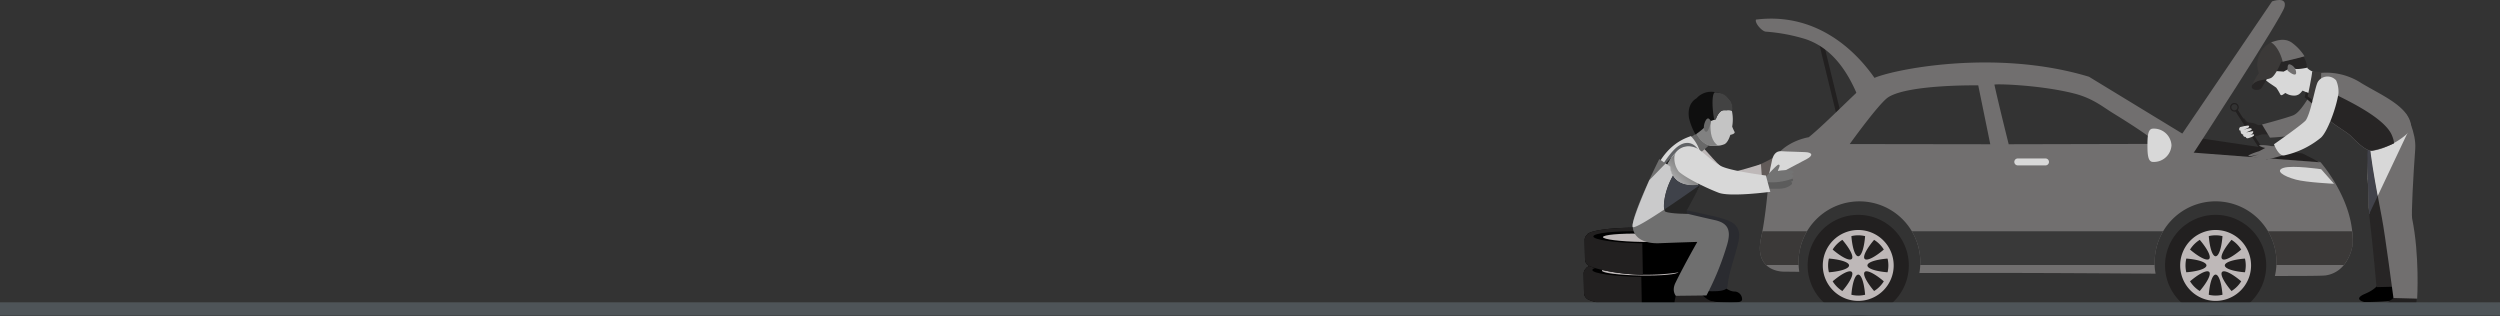 <svg xmlns="http://www.w3.org/2000/svg" xmlns:xlink="http://www.w3.org/1999/xlink" width="752.481" height="95.123" viewBox="0 0 752.481 95.123">
  <rect x="0" y="0" width="752.481" height="95.123" fill="#333333" stroke="none"/>
  <defs>
    <clipPath id="clip-path">
      <path id="Path_366" data-name="Path 366" d="M175.519-18.441s-.5-10.873-.537-16.773c.2,6.655.444,14.279.562,16.719Z" transform="translate(-174.982 35.214)" fill="none" clip-rule="evenodd"/>
    </clipPath>
    <linearGradient id="linear-gradient" x1="0.402" y1="0.941" x2="0.846" y2="0.941" gradientUnits="objectBoundingBox">
      <stop offset="0" stop-color="#fff"/>
      <stop offset="0.1" stop-color="#fbfbfc"/>
      <stop offset="0.2" stop-color="#f8f8f9"/>
      <stop offset="0.3" stop-color="#f4f5f6"/>
      <stop offset="0.4" stop-color="#e2e3e3"/>
      <stop offset="0.5" stop-color="#d0d1d1"/>
      <stop offset="0.6" stop-color="#b3b3b4"/>
      <stop offset="0.7" stop-color="#969696"/>
      <stop offset="0.8" stop-color="#717171"/>
      <stop offset="0.9" stop-color="#636464"/>
      <stop offset="1" stop-color="#636464"/>
    </linearGradient>
    <clipPath id="clip-path-2">
      <path id="Path_409" data-name="Path 409" d="M10.975-16.229a.145.145,0,0,1-.044-.073A2.477,2.477,0,0,1,11-17.281a4.5,4.5,0,0,0-.042.566Q10.954-16.466,10.975-16.229ZM30.589-28.874c.072-.2.15-.391.231-.588-.058.22-.113.414-.162.578Zm.944-.255a7.735,7.735,0,0,0,.293-1.217c.287.131.577.26.865.391C32.436-29.772,32.039-29.49,31.533-29.129Z" transform="translate(-10.904 30.346)" fill="none" clip-rule="evenodd"/>
    </clipPath>
    <linearGradient id="linear-gradient-2" x1="0.133" y1="0.241" x2="0.288" y2="0.241" gradientUnits="objectBoundingBox">
      <stop offset="0" stop-color="#fff"/>
      <stop offset="0.1" stop-color="#fdfdfd"/>
      <stop offset="0.2" stop-color="#fbfbfc"/>
      <stop offset="0.3" stop-color="#e9eaea"/>
      <stop offset="0.4" stop-color="#cbcccc"/>
      <stop offset="0.5" stop-color="#a2a1a2"/>
      <stop offset="0.6" stop-color="#6d6c6d"/>
      <stop offset="0.7" stop-color="#636464"/>
      <stop offset="0.8" stop-color="#636464"/>
      <stop offset="0.9" stop-color="#636464"/>
      <stop offset="1" stop-color="#636464"/>
    </linearGradient>
    <clipPath id="clip-path-3">
      <path id="Path_411" data-name="Path 411" d="M27.289-29.681c-.288-.131-.578-.26-.865-.391.05-.3.1-.654.131-1.06l1.068,1.212Z" transform="translate(-26.423 31.132)" fill="none" clip-rule="evenodd"/>
    </clipPath>
    <linearGradient id="linear-gradient-3" x1="0.133" y1="0.241" x2="0.288" y2="0.241" gradientUnits="objectBoundingBox">
      <stop offset="0" stop-color="#beb8b8"/>
      <stop offset="0.1" stop-color="#bdb6b6"/>
      <stop offset="0.2" stop-color="#bbb5b5"/>
      <stop offset="0.3" stop-color="#b0a9a9"/>
      <stop offset="0.4" stop-color="#989393"/>
      <stop offset="0.5" stop-color="#7a7676"/>
      <stop offset="0.6" stop-color="#514f4f"/>
      <stop offset="0.7" stop-color="#504d4e"/>
      <stop offset="0.8" stop-color="#4e4b4c"/>
      <stop offset="0.9" stop-color="#4c4a4a"/>
      <stop offset="1" stop-color="#4b4848"/>
    </linearGradient>
    <clipPath id="clip-path-4">
      <path id="Path_413" data-name="Path 413" d="M26.387-26.44c-1.964,0-4.644-.492-6.006-2.893-.005.008-.009.018-.015.026a6.944,6.944,0,0,1-.822-2.792l-.9-.6a16.126,16.126,0,0,1,1.413-2.254l1.839-1.889c.106-.081.212-.156.317-.228l6.461,7.333a23.979,23.979,0,0,1-.545,2.617c-.081.2-.159.391-.231.588A12.711,12.711,0,0,1,26.387-26.44Z" transform="translate(-18.641 37.071)" fill="none" clip-rule="evenodd"/>
    </clipPath>
    <linearGradient id="linear-gradient-4" x1="0.133" y1="0.241" x2="0.288" y2="0.241" gradientUnits="objectBoundingBox">
      <stop offset="0" stop-color="#d8d8d8"/>
      <stop offset="0.1" stop-color="#d6d6d6"/>
      <stop offset="0.2" stop-color="#d5d5d4"/>
      <stop offset="0.3" stop-color="#c6c6c6"/>
      <stop offset="0.4" stop-color="#adadae"/>
      <stop offset="0.5" stop-color="#8a8a8a"/>
      <stop offset="0.6" stop-color="#5c5c5c"/>
      <stop offset="0.7" stop-color="#5a5a5a"/>
      <stop offset="0.8" stop-color="#585959"/>
      <stop offset="0.9" stop-color="#565757"/>
      <stop offset="1" stop-color="#545555"/>
    </linearGradient>
  </defs>
  <g id="Group_168" data-name="Group 168" transform="translate(-1127.519 -5171.002)">
    <g id="Group_44" data-name="Group 44" transform="translate(1604.193 5241.564)">
      <path id="Path_341" data-name="Path 341" d="M39.309-29.109c1.914.088,7.2-2.234,7.093-2.458a2.765,2.765,0,0,0-2.8-1.161c.98-.538,1.468-1.161,2.021-1.322s2.139-.222,2.119-.723-1.912-1.639-3.811-.483-6.045,2.974-6.045,2.974Z" transform="translate(13.188 12.115)" fill="#625b59"/>
      <path id="Path_342" data-name="Path 342" d="M27.1-38.414c1.978,1.31,6.042,7.364,9.172,8.481.934.328,9.475-2.4,9.475-2.4l.413,5.52s-8.772,2.9-10.495,2.5-13.82-6.054-13.82-6.054Z" transform="translate(7.604 11.189)" fill="#beb8b8"/>
      <path id="Path_343" data-name="Path 343" d="M52.518-60.972l1.309-.321,5.728,23.479-1.309.318Z" transform="translate(18.279 3.226)" fill="#222020"/>
      <path id="Path_344" data-name="Path 344" d="M114.238-32s-3.016-12-4.3-17.917c-.072-.333,13.523.013,23.864,2.61,5.7,1.432,8.649,3.994,11.8,5.929,13.179,8.1,13.324,9.273,13.324,9.273Zm-47.853-.059S75.23-44.394,78-46.16c6.124-3.9,27.069-3.562,27.069-3.562L108.692-32Zm141.729,5.488c-6.769-2.633-39.1-7.1-39.1-7.1L138.4-52.318c-28.573-8.646-59.783-1.97-64.86.476-2.464,1.188-13.847,13.215-19.486,17.727,0,0-10.472,1.6-11.719,10.551C41.755-19.4,41.2-10.693,39.7-3.808,37.446,6.531,46.47,6.344,46.47,6.344l4.736.051a18.647,18.647,0,0,1-.224-2.873A18.327,18.327,0,1,1,87.346,6.765c25.246-.093,44.29.009,71.111.189a13.778,13.778,0,0,1-.283-3.431,18.329,18.329,0,1,1,36.185,4.125c10.113.011,14.426-.036,15.323-.175,4.887-.752,7.236-4.984,7.989-8.744C218.83-14.467,208.114-26.573,208.114-26.573Z" transform="translate(13.693 4.855)" fill="#716f6f"/>
      <path id="Path_345" data-name="Path 345" d="M50.009-7.362A15.225,15.225,0,0,1,65.236-22.59,15.225,15.225,0,0,1,80.462-7.362,15.224,15.224,0,0,1,65.236,7.863,15.224,15.224,0,0,1,50.009-7.362Z" transform="translate(17.406 16.697)" fill="#222020"/>
      <path id="Path_346" data-name="Path 346" d="M54.99-8.539A9.082,9.082,0,0,0,64.06.528a9.081,9.081,0,0,0,9.068-9.067A9.084,9.084,0,0,0,64.06-17.61,9.085,9.085,0,0,0,54.99-8.539Zm-1.6,0A10.671,10.671,0,0,1,64.06-19.209a10.67,10.67,0,0,1,10.67,10.67A10.671,10.671,0,0,1,64.06,2.129,10.672,10.672,0,0,1,53.388-8.539Z" transform="translate(18.582 17.874)" fill="#beb8b8"/>
      <path id="Path_347" data-name="Path 347" d="M73.276-6.722c-3.873-.229-6.751-1.091-6.751-2.115s2.879-1.889,6.751-2.118a9.81,9.81,0,0,0-1.293-3.115c-2.9,2.575-5.543,4-6.268,3.277s.7-3.369,3.28-6.27a9.922,9.922,0,0,0-2.007-.976,10.476,10.476,0,0,0-1.108-.314c-.229,3.874-1.091,6.751-2.118,6.751s-1.887-2.877-2.116-6.752a9.855,9.855,0,0,0-3.115,1.293c2.576,2.9,4,5.543,3.277,6.268s-3.37-.7-6.27-3.277a9.825,9.825,0,0,0-.975,2,10.22,10.22,0,0,0-.315,1.111C58.121-10.725,61-9.865,61-8.837s-2.878,1.886-6.754,2.115a9.857,9.857,0,0,0,1.293,3.115c2.9-2.576,5.543-4,6.268-3.278s-.7,3.37-3.277,6.271a9.73,9.73,0,0,0,2.006.975,9.472,9.472,0,0,0,1.109.315c.229-3.874,1.091-6.751,2.116-6.751S65.65-3.2,65.879.677A9.79,9.79,0,0,0,68.992-.615c-2.573-2.9-4-5.545-3.277-6.27s3.37.705,6.271,3.28a10.032,10.032,0,0,0,.976-2.007A10.324,10.324,0,0,0,73.276-6.722Z" transform="translate(18.881 18.171)" fill="#beb8b8"/>
      <path id="Path_348" data-name="Path 348" d="M129.809-7.362A15.225,15.225,0,0,1,145.034-22.59,15.227,15.227,0,0,1,160.262-7.362,15.226,15.226,0,0,1,145.034,7.863,15.224,15.224,0,0,1,129.809-7.362Z" transform="translate(45.181 16.697)" fill="#222020"/>
      <path id="Path_349" data-name="Path 349" d="M134.788-8.539a9.081,9.081,0,0,0,9.07,9.067,9.079,9.079,0,0,0,9.067-9.067,9.082,9.082,0,0,0-9.067-9.071A9.083,9.083,0,0,0,134.788-8.539Zm-1.6,0A10.67,10.67,0,0,1,143.858-19.21,10.668,10.668,0,0,1,154.523-8.539,10.668,10.668,0,0,1,143.858,2.13,10.67,10.67,0,0,1,133.189-8.539Z" transform="translate(46.357 17.874)" fill="#beb8b8"/>
      <path id="Path_350" data-name="Path 350" d="M153.073-6.722c-3.872-.229-6.748-1.091-6.748-2.115s2.877-1.889,6.75-2.118a9.8,9.8,0,0,0-1.291-3.115c-2.9,2.575-5.543,4-6.27,3.277s.7-3.369,3.278-6.27a9.819,9.819,0,0,0-2.007-.976,10.273,10.273,0,0,0-1.107-.314c-.231,3.874-1.089,6.751-2.118,6.751s-1.889-2.877-2.116-6.752a9.836,9.836,0,0,0-3.114,1.293c2.572,2.9,4,5.543,3.277,6.268s-3.37-.7-6.27-3.277a9.759,9.759,0,0,0-.976,2,10.846,10.846,0,0,0-.314,1.111c3.872.229,6.751,1.089,6.751,2.118s-2.879,1.886-6.754,2.115a9.825,9.825,0,0,0,1.293,3.115c2.9-2.576,5.546-4,6.27-3.278s-.705,3.37-3.28,6.271a9.711,9.711,0,0,0,2.007.975,9.623,9.623,0,0,0,1.109.315c.228-3.874,1.089-6.751,2.116-6.751S145.447-3.2,145.678.677a9.784,9.784,0,0,0,3.114-1.291c-2.575-2.9-4.005-5.545-3.278-6.27s3.37.705,6.27,3.28a9.888,9.888,0,0,0,.976-2.007A9.733,9.733,0,0,0,153.073-6.722Z" transform="translate(46.655 18.171)" fill="#beb8b8"/>
      <path id="Path_351" data-name="Path 351" d="M45.093-36.8c1.833.142,1.215.042,3.384.142l3.846.138c2.169.1,2.381,1.023.469,2.054l-9.637,5.1c-1.912,1.031-1.939.81-1.646-1.01l.727-3.443C42.555-35.531,43.377-36.933,45.093-36.8Z" transform="translate(14.4 11.748)" fill="#d8d8d8"/>
      <path id="Path_352" data-name="Path 352" d="M53.534-18.925h-13.4c-.136.632-.279,1.29-.433,2-.929,4.256.054,6.725,1.53,8.16h9.782c-.013-.276-.032-.549-.032-.829A18.25,18.25,0,0,1,53.534-18.925Z" transform="translate(13.693 17.973)" fill="#3b3938"/>
      <path id="Path_353" data-name="Path 353" d="M148.916-18.925H73.273A18.25,18.25,0,0,1,75.825-9.6c0,.28-.026.553-.035.829h70.576c0-.257,0-.528,0-.829A18.224,18.224,0,0,1,148.916-18.925Z" transform="translate(25.503 17.973)" fill="#393939"/>
      <path id="Path_354" data-name="Path 354" d="M178.034-18.925H152.79a18.225,18.225,0,0,1,2.555,9.33c0,.279-.013.554-.027.829h20.315a12.859,12.859,0,0,0,2.551-5.623A15.83,15.83,0,0,0,178.034-18.925Z" transform="translate(53.18 17.973)" fill="#3b3938"/>
      <path id="Path_355" data-name="Path 355" d="M106.588-34.139a1.044,1.044,0,0,1-1.043,1.045H97.195a1.044,1.044,0,0,1-1.043-1.045,1.042,1.042,0,0,1,1.043-1.042h8.349A1.043,1.043,0,0,1,106.588-34.139Z" transform="translate(33.466 12.315)" fill="#d8d8d8"/>
      <path id="Path_356" data-name="Path 356" d="M133.115-36.832a5.31,5.31,0,0,1-5.566,5.011c-1.529,0-1.669-2.245-1.669-5.011s.14-5.008,1.669-5.008A5.308,5.308,0,0,1,133.115-36.832Z" transform="translate(43.813 9.997)" fill="#d8d8d8"/>
      <path id="Path_357" data-name="Path 357" d="M171.733-28.218s-8.293-.391-11.481-1.252c-3.861-1.043-6.367-2.714-3.652-3.547s11.271.417,11.271.417Z" transform="translate(54.109 12.968)" fill="#d8d8d8"/>
      <path id="Path_358" data-name="Path 358" d="M169.415-35l-33.674-5.008c-2.089,2.506.555,4.729.555,4.729l38.267,2.924Z" transform="translate(46.966 10.635)" fill="#222020"/>
      <path id="Path_359" data-name="Path 359" d="M133.414-29.859l27.347-40.285s4.59-1.672,3.756,1.669-28.386,45.5-28.386,45.5Z" transform="translate(46.436 0)" fill="#716f6f"/>
      <path id="Path_360" data-name="Path 360" d="M74.528-48.033C68.1-57.521,56.034-68.321,38.475-66.112c-.38,1.127,1.852,3.506,2.9,3.621a54.443,54.443,0,0,1,11.984,2.236c7.564,2.532,12.39,8.94,15.836,17.3A38.048,38.048,0,0,0,74.528-48.033Z" transform="translate(13.376 1.448)" fill="#716f6f"/>
      <path id="Path_361" data-name="Path 361" d="M184.443-9.425c-.477,1.34-.131,2.781.057,4.59s.608,3.173-1.211,3.587A76.451,76.451,0,0,1,174.71-.8s-3.62-.816.152-2.445c2.927-1.266,5.1-2.854,4.845-6.289C179.657-10.2,184.443-9.425,184.443-9.425Z" transform="translate(60.265 21.147)"/>
      <path id="Path_362" data-name="Path 362" d="M174.8-41.726c.158,6.673.728,25.3.849,26.255,1.08,8.954,2.147,21.3,2.147,21.3l5.508-.133s2.16-15.445.17-21.863c-.607-1.953,2.281-21.062,2.281-21.062Z" transform="translate(60.842 10.037)" fill="#272525"/>
      <path id="Path_363" data-name="Path 363" d="M188.072-6.768c.17,1.507.991,3.536.511,5.6-.167.716-1.479,1.019-2.547,1.274-.442.106-1.979,1.146-2.766,1.44-2.867,1.069-4.242.282-4.778-.036s-.705-1.12.576-2.332c1.095-1.039,2.664-1.608,3.1-2.586s.2-4.027.2-4.027Z" transform="translate(61.985 21.973)" fill="#222020"/>
      <path id="Path_364" data-name="Path 364" d="M175.218-41.682c.146,6.673,1.42,14.268,4.064,27.917.886,4.525,3.47,24.059,3.47,24.059l7.134.194s.789-12.873-1.517-24.144c-.255-1.25.291-12.254.934-20.856.388-5.1-2.815-10.652-2.815-10.652Z" transform="translate(60.986 8.84)" fill="#716f6f"/>
      <g id="Group_37" data-name="Group 37" transform="translate(235.886 -22.911)" clip-path="url(#clip-path)">
        <g id="Group_36" data-name="Group 36" transform="matrix(0.13, -0.992, 0.992, 0.13, -248.117, 45.871)">
          <path id="Path_365" data-name="Path 365" d="M94.319,0,126.87,248.883,32.551,261.219,0,12.336Z" transform="translate(0 0)" fill="url(#linear-gradient)"/>
        </g>
      </g>
      <path id="Path_367" data-name="Path 367" d="M175.545-17.393c-.119-2.44-.367-10.063-.562-16.719a25.778,25.778,0,0,1,.112-3.537,1.527,1.527,0,0,1,.572-.733c.426,4.192,1.223,9.1,2.431,15.6Z" transform="translate(60.903 11.201)" fill="#41424a" fill-rule="evenodd"/>
      <path id="Path_368" data-name="Path 368" d="M177.92-21.447c-1.208-6.5-2-11.4-2.431-15.6,2.507-2.068,12.265-5.187,12.265-5.187Z" transform="translate(61.08 9.861)" fill="#d8d8d8" fill-rule="evenodd"/>
      <path id="Path_369" data-name="Path 369" d="M148.716-38.8c.452.384,2.7-.356,4.242-.868.638-.218,5.69.194,5.934.073.394-.2-1.353-2.54-1.353-2.54a27.512,27.512,0,0,1-4.934.023,22.71,22.71,0,0,1-2.912-.867,31.513,31.513,0,0,0-3.163,1.246Z" transform="translate(51.001 9.6)" fill="#272525"/>
      <path id="Path_370" data-name="Path 370" d="M157.343-43.17c-1.235-.036-5.074,1.472-5.752,1.01a4.844,4.844,0,0,0-2.49-.671c-.957-.094-1.482-1.584-1.694-1.322s-.367.313.051,1.043a4.972,4.972,0,0,0,.826,1.05s3.246.975,3.539,1.039,5.518-.674,5.743-.627S157.343-43.17,157.343-43.17Z" transform="translate(51.232 9.181)" fill="#272525"/>
      <path id="Path_371" data-name="Path 371" d="M168.187-51.538c-1.726,1.316-4.579,8.052-7.444,9.109-2.668.984-9.289,2.714-9.289,2.714l2.4,3.966s3.164-.154,5.187-.461a18.279,18.279,0,0,0,5.918-1.862c1.438-.778,8.012-6.112,7.848-7.993S168.187-51.538,168.187-51.538Z" transform="translate(52.715 6.622)" fill="#716f6f"/>
      <path id="Path_372" data-name="Path 372" d="M170.287-51.773l-2-.256a6.176,6.176,0,0,1-3.177-1.479c-.65-1.821-2.127-3.952-5.2-6.153-4.465-3.21-9.122,3.572-8.184,7.149a6.2,6.2,0,0,0-.147,1.128c.592,1.591,2.232,2.352,4.032,3.646l.1.077a14.552,14.552,0,0,1,1.239,2.081l.14.109c.309.22.81-.252,1.341-.605l.136.061a4.629,4.629,0,0,0,2.813.713l.276-.031c.91-.248,1.109-.446,1.961-1.453,1.378.522,4.826,2.346,4.826,2.346l.372-2.923-.182-.011Z" transform="translate(52.755 3.502)" fill="#d8d8d8"/>
      <path id="Path_373" data-name="Path 373" d="M157.516-60.988c-1.235-.128-2.71-.12-4.385,1.99-1.627,2.044-2.423,3.621-2.1,6.072a1.8,1.8,0,0,0,1.348,1.51s.352-1.827.879-2.2.612,1.019,2.042,1.107c1.2.074,2.848.2,2.848.2s2.439-1.461,3.15-.954,3.952-.237,3.952-.237a8.916,8.916,0,0,0-2.1-4.74C160.17-61.94,157.808-60.95,157.516-60.988Z" transform="translate(52.543 3.3)" fill="#272525"/>
      <path id="Path_374" data-name="Path 374" d="M157.16-54.316c.051-.581-.146-1.91.6-1.9a2.7,2.7,0,0,1,1.978,2.692C159.5-52.26,157.16-54.316,157.16-54.316Z" transform="translate(54.701 4.994)" fill="#716f6f"/>
      <path id="Path_375" data-name="Path 375" d="M149.638-51.286c-.971,1.131-.348,2.014,1.043,2s1.492-.705,2.106-1.678a20.015,20.015,0,0,0,1.53-2.982Z" transform="translate(51.919 5.784)" fill="#272525"/>
      <path id="Path_376" data-name="Path 376" d="M165-56.764c-.919.395-6.992,1.759-6.992,1.759s-1.564,3.944-2.952,4.763-4.649.282-5.84,2.366a16.979,16.979,0,0,1,2.088-3.761,7.218,7.218,0,0,1,.3-5.869,7.659,7.659,0,0,1,3.621-3.516c1.091-.3,3.57-1.415,5.9.146A14.844,14.844,0,0,1,165-56.764Z" transform="translate(51.934 3.088)" fill="#3b3938"/>
      <path id="Path_377" data-name="Path 377" d="M159.663-60.856a14.827,14.827,0,0,1,3.872,4.112c-.772.333-5.175,1.348-6.564,1.663-.479-2.162-1.836-4.887-3.479-5.811l.27-.109C154.852-61.3,157.331-62.415,159.663-60.856Z" transform="translate(53.424 3.096)" fill="#716f6f"/>
      <path id="Path_378" data-name="Path 378" d="M161.324-49.967l-.346,1.529,2.575,2.149.843-2.925Z" transform="translate(56.03 7.168)" fill="#222020"/>
      <path id="Path_379" data-name="Path 379" d="M163.517-54.038A19.481,19.481,0,0,1,177.6-51.162C183.858-47.4,192.278-44,192.556-37.943c.092,1.991-7.306,6.82-11.829,7.1-1.855.112-4.469-2.5-6.4-4.454s-9.184-5.078-11.62-10.993C161.707-48.722,163.517-54.038,163.517-54.038Z" transform="translate(56.526 5.649)" fill="#716f6f"/>
      <path id="Path_380" data-name="Path 380" d="M163.007-54.618c-.005,1.154-1.359,7.521-1.359,7.521l3.691,2.58.408-9.938Z" transform="translate(56.263 5.55)" fill="#3b3938"/>
      <path id="Path_381" data-name="Path 381" d="M145.448-45.7l.7-.452,9.486,14.728-.7.452Z" transform="translate(50.624 8.495)" fill="#222020"/>
      <path id="Path_382" data-name="Path 382" d="M145.5-47.188a.928.928,0,0,0-.794.917l.012.139a.924.924,0,0,0,.917.79l.138-.008a.933.933,0,0,0,.791-.918l-.008-.138h0a.933.933,0,0,0-.917-.793Zm-1.149,1.111-.018-.194a1.3,1.3,0,0,1,1.109-1.285l.194-.013a1.3,1.3,0,0,1,1.285,1.108l-.185.027.185-.024.013.19a1.308,1.308,0,0,1-1.108,1.286l-.193.011A1.292,1.292,0,0,1,144.354-46.078Z" transform="translate(50.237 8.003)" fill="#222020"/>
      <path id="Path_383" data-name="Path 383" d="M146.589-42.053c-.395.493-.313,1.109.241,1.08-.182.466.271,1.232.766,1.114-.2.38.251.813.731.766.146.386.41.477.836.346.585-.175,1.7-.5,1.7-.985s-1.589.2-1.589.2,1.154-.35,1.273-.871c0,0,.233-.483-.209-.426s-1.891.361-1.891.361,1.736-.661,1.7-.86c-.062-.363-.088-.683-2.476.058,1.48-.52,1.77-.716,1.669-1.127S146.589-42.053,146.589-42.053Z" transform="translate(50.936 9.759)" fill="#d8d8d8"/>
      <path id="Path_384" data-name="Path 384" d="M174.247-36.692c1.933,1.957,4.548,4.566,6.4,4.454a28.255,28.255,0,0,0,6.61-2.228,7.82,7.82,0,0,0-.557-2.157c-2.157-5.983-16.349-12.037-19.412-13.706l-4.461,3.063C165.428-41.627,172.361-38.6,174.247-36.692Z" transform="translate(56.674 7.042)" fill="#272525"/>
      <path id="Path_385" data-name="Path 385" d="M148.483-35.106a18.9,18.9,0,0,1,3.114-1.2c.121-.061,1.126-.561,1.9-1-.861-.2-2.123-.613-1.739-.834a14.288,14.288,0,0,1,3.578.287l4.458.031c-1.781,2.195.4,1.7-1.091,2.734-.3.208-4.929,1.38-5.353,1.44s-3.006.634-3.265.239c-.1-.151,1.317-.387,1.9-.475-.736.105-2.894.4-2.817.105.077-.313,2.715-.911,2.715-.911a22.1,22.1,0,0,1-2.563.438c-.834.027-.843-.24-.293-.368.453-.1,2.631-.771,2.631-.771s-.985.241-1.941.441C148.664-34.738,148.309-34.812,148.483-35.106Z" transform="translate(51.666 11.27)" fill="#716f6f"/>
      <path id="Path_386" data-name="Path 386" d="M172.837-52.315a8.34,8.34,0,0,1,.7,3.939c-.679,4.534-3.393,11.631-5.271,13.3a26.115,26.115,0,0,1-10.96,5.322c-1.761.456-3.176-3.326-3.176-3.326s9.055-6.32,9.647-7.32c1.672-2.817,2.715-10.234,3.618-11.565A3.456,3.456,0,0,1,172.837-52.315Z" transform="translate(53.646 5.947)" fill="#d8d8d8"/>
      <path id="Path_387" data-name="Path 387" d="M27.4-34.6a40.8,40.8,0,0,0,3.958-3.58l-2.715-3.629s-5.793,3.435-6.411,3.974S27.4-34.6,27.4-34.6Z" transform="translate(7.723 10.008)" fill="#686868"/>
      <path id="Path_388" data-name="Path 388" d="M35.62-46.184c-1.572-3.32-10.039-4.914-10.853.621-1.482,10.079,4.81,11.414,4.81,11.414,2.118-.049,2.65.186,4.18-.415.747-.291,1.391-1.391,1.847-2.835.666-.146,1.372-.388,1.3-.861a12.66,12.66,0,0,1-.748-1.642A12.111,12.111,0,0,0,35.62-46.184Z" transform="translate(8.542 7.434)" fill="#c4c4c4"/>
      <path id="Path_389" data-name="Path 389" d="M31.117-48.772c-2.805-.568-5.957-.1-6.434,3.149-1.482,10.081,4.81,11.417,4.81,11.417.241,0,2.3-.016,2.506-.018C28.011-36.668,30.1-44.786,31.117-48.772Z" transform="translate(8.512 7.513)" fill="#818181"/>
      <path id="Path_390" data-name="Path 390" d="M25.862-48.172A5.9,5.9,0,0,1,31.1-50.013c2.573.252,3.415.859,4.94,2.764a4.7,4.7,0,0,1,.564,2.881,4.469,4.469,0,0,0-1.6-.17c-.631.112-1.429-.317-2.351.759a5.7,5.7,0,0,0-1.068,2.006s-2.711.725-2.839,1.584S25.507-37.2,25.507-37.2a19.118,19.118,0,0,1-1.96-4.959C22.868-46.8,25.687-47.946,25.862-48.172Z" transform="translate(8.159 7.139)" fill="#0f0f0f"/>
      <path id="Path_391" data-name="Path 391" d="M28.982-43.329c-.381-.431-.665-1.085-1.239-.634s-1.43,2.873-.491,3.737c.5.459.955-.445,1.274-1.394A15.927,15.927,0,0,0,28.982-43.329Z" transform="translate(9.34 9.205)" fill="#686868"/>
      <path id="Path_392" data-name="Path 392" d="M30.851-43.819c.919-1.074,1.723-.644,2.352-.758a4.517,4.517,0,0,1,1.6.17,4.706,4.706,0,0,0-.562-2.881c-1.527-1.906-2.044-2.416-4.616-2.666-1.038-.1-1.105,4.276-.338,8.264.727-.314.5-.12.5-.12A5.708,5.708,0,0,1,30.851-43.819Z" transform="translate(10.013 7.172)" fill="#434343"/>
      <path id="Path_393" data-name="Path 393" d="M.687-10.06c.6-1.347,7.621-2.293,16.214-2.146,8.287.147,15.14,1.26,16.2,2.567a2.191,2.191,0,0,1,.937,1.773l.1,5.822a2.043,2.043,0,0,1-1.436,2.1C30.723,1.049,24.5,2.05,17.27,1.923S3.811.327,1.613-.6A2.3,2.3,0,0,1,.1-2.643L0-8.464A2.042,2.042,0,0,1,.687-10.06Z" transform="translate(0 20.306)"/>
      <path id="Path_394" data-name="Path 394" d="M1.613-.6A2.3,2.3,0,0,1,.1-2.643L0-8.464a2.042,2.042,0,0,1,.686-1.6c.6-1.347,7.621-2.293,16.214-2.146l.368.009.248,14.124-.247,0C10.038,1.8,3.811.327,1.613-.6Z" transform="translate(0 20.306)" fill="#222020"/>
      <path id="Path_395" data-name="Path 395" d="M1.937-9.863c.018,1,6.473,1.92,14.42,2.06S30.729-8.36,30.714-9.358s-6.475-1.922-14.42-2.061S1.92-10.862,1.937-9.863Z" transform="translate(0.674 20.579)"/>
      <path id="Path_396" data-name="Path 396" d="M4.089-9.851C4.1-9.164,9.255-8.515,15.6-8.4s11.476-.357,11.465-1.043S21.9-10.781,15.555-10.892,4.079-10.536,4.089-9.851Z" transform="translate(1.423 20.763)" fill="#beb8b8"/>
      <path id="Path_397" data-name="Path 397" d="M.9-17.561c.607-1.347,7.619-2.293,16.221-2.147,8.287.146,15.141,1.262,16.2,2.572a2.194,2.194,0,0,1,.946,1.771l.1,5.824a2.057,2.057,0,0,1-1.432,2.1c-1.99.995-8.214,1.99-15.445,1.868S4.032-7.175,1.836-8.1A2.318,2.318,0,0,1,.32-10.148l-.1-5.811A2.067,2.067,0,0,1,.9-17.561Z" transform="translate(0.077 17.695)"/>
      <path id="Path_398" data-name="Path 398" d="M1.836-8.1A2.318,2.318,0,0,1,.32-10.148l-.1-5.811a2.067,2.067,0,0,1,.679-1.6c.607-1.347,7.619-2.293,16.221-2.147.121,0,.243.012.364.012l.255,14.122h-.255C10.256-5.707,4.032-7.175,1.836-8.1Z" transform="translate(0.077 17.695)" fill="#222020"/>
      <path id="Path_399" data-name="Path 399" d="M2.157-17.364c.018,1,6.473,1.92,14.419,2.061s14.373-.558,14.358-1.557-6.473-1.921-14.42-2.06S2.139-18.362,2.157-17.364Z" transform="translate(0.751 17.969)"/>
      <path id="Path_400" data-name="Path 400" d="M4.308-17.352c.012.689,5.166,1.337,11.514,1.446s11.477-.356,11.467-1.042-5.166-1.333-11.515-1.444S4.3-18.037,4.308-17.352Z" transform="translate(1.5 18.153)" fill="#beb8b8"/>
      <path id="Path_401" data-name="Path 401" d="M24.277-5.565c-.247,2.331-.236,5.279,1.44,5.152s2.222-1.221,4.556-.972,9.125,1,9-.675A2.329,2.329,0,0,0,36.851-4.4c-2.941-.17-5.632-4.521-6.693-4.133C28.723-8.006,24.277-5.565,24.277-5.565Z" transform="translate(8.41 21.581)"/>
      <path id="Path_402" data-name="Path 402" d="M20.965-4.937c-.59,2.269-1.366,5,.311,5.124S23.228-.044,25.5.548s7.836,1.139,8.322.024c.67-1.542-.853-2.427-2.048-2.677C28.89-2.71,26.727-6.8,25.62-6.57A37.713,37.713,0,0,0,20.965-4.937Z" transform="translate(7.052 22.27)" fill="#222020"/>
      <path id="Path_403" data-name="Path 403" d="M21.508-24.174c6.74,1.854,15.772,2.857,17.75,5.28,1.74,2.135,1.235,4.044-.337,9.436-1.34,4.591-1.685,5.505-2.134,9.1-.266,2.116-9,1.229-9.719.522-3.017-2.959,3.468-12.844,5-15.344,1.033-1.688-11.646-1.46-13.481-.566Z" transform="translate(6.468 16.146)" fill="#2a2b30"/>
      <path id="Path_404" data-name="Path 404" d="M27.587-40.178c-2.208.874-12.375,3.713-14.134,24.459,0,0,14.074-7.947,15.906-8.274.243-2.645,2.329-3.312,1.335-10.228A12.436,12.436,0,0,0,27.587-40.178Z" transform="translate(4.682 10.575)" fill="#d8d8d8"/>
      <path id="Path_405" data-name="Path 405" d="M16.062-27.229c.085-2.16,4-8.323,6.576-10.276,3.943-2.985,6.952.364,7.389,4.161.619,5.363-.4,7.389-.4,7.389l-.958.582s3.082-8.869-1.08-11.684c-1.18-.793-4.765-1.084-7.88,4.591a25.809,25.809,0,0,0-1.729,3.986C17-25.64,16.062-27.229,16.062-27.229Z" transform="translate(5.591 11.106)" fill="#616366"/>
      <path id="Path_406" data-name="Path 406" d="M18.949-35.048c-.728,1.444-8.007,16.173-8.007,19.97S14.472-9.533,19-9.715s11.4-.4,11.4-.4-3.652,6.357-6.576,12.3c-1.227,2.5.121,3.931.121,3.931l9.209-.109A82.937,82.937,0,0,0,39.162-8.6c1.517-4.683.813-7.122-3.531-8.08-4.477-.995-9.439-2.2-9.439-2.2l5.253-8.5s-8.5,1.99-9.221-5.423L20.587-33.9Z" transform="translate(3.808 12.361)" fill="#6f6f6f"/>
      <path id="Path_407" data-name="Path 407" d="M29.015-28.674s-6.08,1.407-8.384-2.657c-2.875,4.962-3.142,10.385-2.269,10.822.74.376,4.233.74,6.976.619a.818.818,0,0,1-.3-1.42Z" transform="translate(6.238 13.655)" fill="#262626"/>
      <g id="Group_39" data-name="Group 39" transform="translate(14.699 -16.348)" clip-path="url(#clip-path-2)">
        <g id="Group_38" data-name="Group 38" transform="matrix(0.717, -0.697, 0.697, 0.717, -62.24, -8.036)">
          <path id="Path_408" data-name="Path 408" d="M66.276,0,246.324,174.886l-66.276,68.232L0,68.232Z" transform="translate(0 0)" fill="url(#linear-gradient-2)"/>
        </g>
      </g>
      <g id="Group_41" data-name="Group 41" transform="translate(35.62 -17.408)" clip-path="url(#clip-path-3)">
        <g id="Group_40" data-name="Group 40" transform="matrix(0.717, -0.697, 0.697, 0.717, -83.161, -6.976)">
          <path id="Path_410" data-name="Path 410" d="M66.276,0,246.324,174.886l-66.276,68.232L0,68.232Z" transform="translate(0 0)" fill="url(#linear-gradient-3)"/>
        </g>
      </g>
      <g id="Group_43" data-name="Group 43" transform="translate(25.13 -25.414)" clip-path="url(#clip-path-4)">
        <g id="Group_42" data-name="Group 42" transform="matrix(0.717, -0.697, 0.697, 0.717, -72.671, 1.03)">
          <path id="Path_412" data-name="Path 412" d="M66.276,0,246.324,174.886l-66.276,68.232L0,68.232Z" transform="translate(0 0)" fill="url(#linear-gradient-4)"/>
        </g>
      </g>
      <path id="Path_414" data-name="Path 414" d="M28.087-26.529c.049-.164.1-.359.162-.578a23.978,23.978,0,0,0,.545-2.617l.592.673c-.034.406-.081.758-.131,1.06a7.735,7.735,0,0,1-.293,1.217l-.193.136C28.637-26.612,28.4-26.57,28.087-26.529Zm-9.323-6.158L18.29-33l1.886-1.939A16.126,16.126,0,0,0,18.764-32.687Zm3.252-4.143.272-.279.044.051C22.227-36.986,22.122-36.911,22.015-36.83Z" transform="translate(6.366 11.644)" fill="#202020" fill-rule="evenodd"/>
      <path id="Path_415" data-name="Path 415" d="M11.148-14.88a.269.269,0,0,1-.186-.055q-.02-.237-.02-.485a4.5,4.5,0,0,1,.042-.566c.686-3.4,4.981-13.059,4.981-13.059l4.884-5.017.473.315.9.6a6.944,6.944,0,0,0,.822,2.792c-2.369,4.1-2.958,8.512-2.6,10.156C16.142-17.34,12.147-14.88,11.148-14.88Z" transform="translate(3.808 12.704)" fill="#cacacb" fill-rule="evenodd"/>
      <path id="Path_416" data-name="Path 416" d="M18.021-21.149c-.361-1.645.228-6.054,2.6-10.156.005-.008.009-.018.015-.026,1.362,2.4,4.041,2.893,6.006,2.893a12.711,12.711,0,0,0,1.508-.093l.069-.009c.314-.04.55-.082.682-.109C26.558-26.988,22.147-23.886,18.021-21.149Z" transform="translate(6.238 13.655)" fill="#3f424a" fill-rule="evenodd"/>
      <path id="Path_417" data-name="Path 417" d="M40.683-30.217c.665-.542,3.355-3.669,3.851-3.587s.243.693-.071,1.393-.042.491-.042.491a14.019,14.019,0,0,1,3.459-.174c1.07.062,1.825.933.124,1.057.856.179,1.554.922.263,1.248.735.216.983.884-.1,1.173.442.071.627.523.085.938a5.822,5.822,0,0,1-3.725,1.124c-2.21-.008-3.754.09-3.754.09Z" transform="translate(14.16 12.793)" fill="#737373"/>
      <path id="Path_418" data-name="Path 418" d="M44.518-27.644a5.822,5.822,0,0,0,3.725-1.124c.542-.415.357-.867-.085-.938.843-.225.875-.675.5-.971a17.79,17.79,0,0,1-7.947,1.031l.05,2.092S42.308-27.652,44.518-27.644Z" transform="translate(14.171 13.882)" fill="#5c5c5c"/>
      <path id="Path_419" data-name="Path 419" d="M20.255-34.649A6.664,6.664,0,0,0,21.6-30.268c2.32,2.052,8.477,5.019,12,6.352s15.528-.279,15.528-.279l-1.333-4.912s-10.635-1.343-13.54-2.862-5.7-4.7-7.51-5.461C23.376-38.838,20.343-36.762,20.255-34.649Z" transform="translate(7.048 11.372)" fill="#d8d8d8"/>
    </g>
    <path id="Path_420" data-name="Path 420" d="M0,0H752.481V4H0Z" transform="translate(1127.519 5262)" fill="#4e5458"/>
  </g>
</svg>
